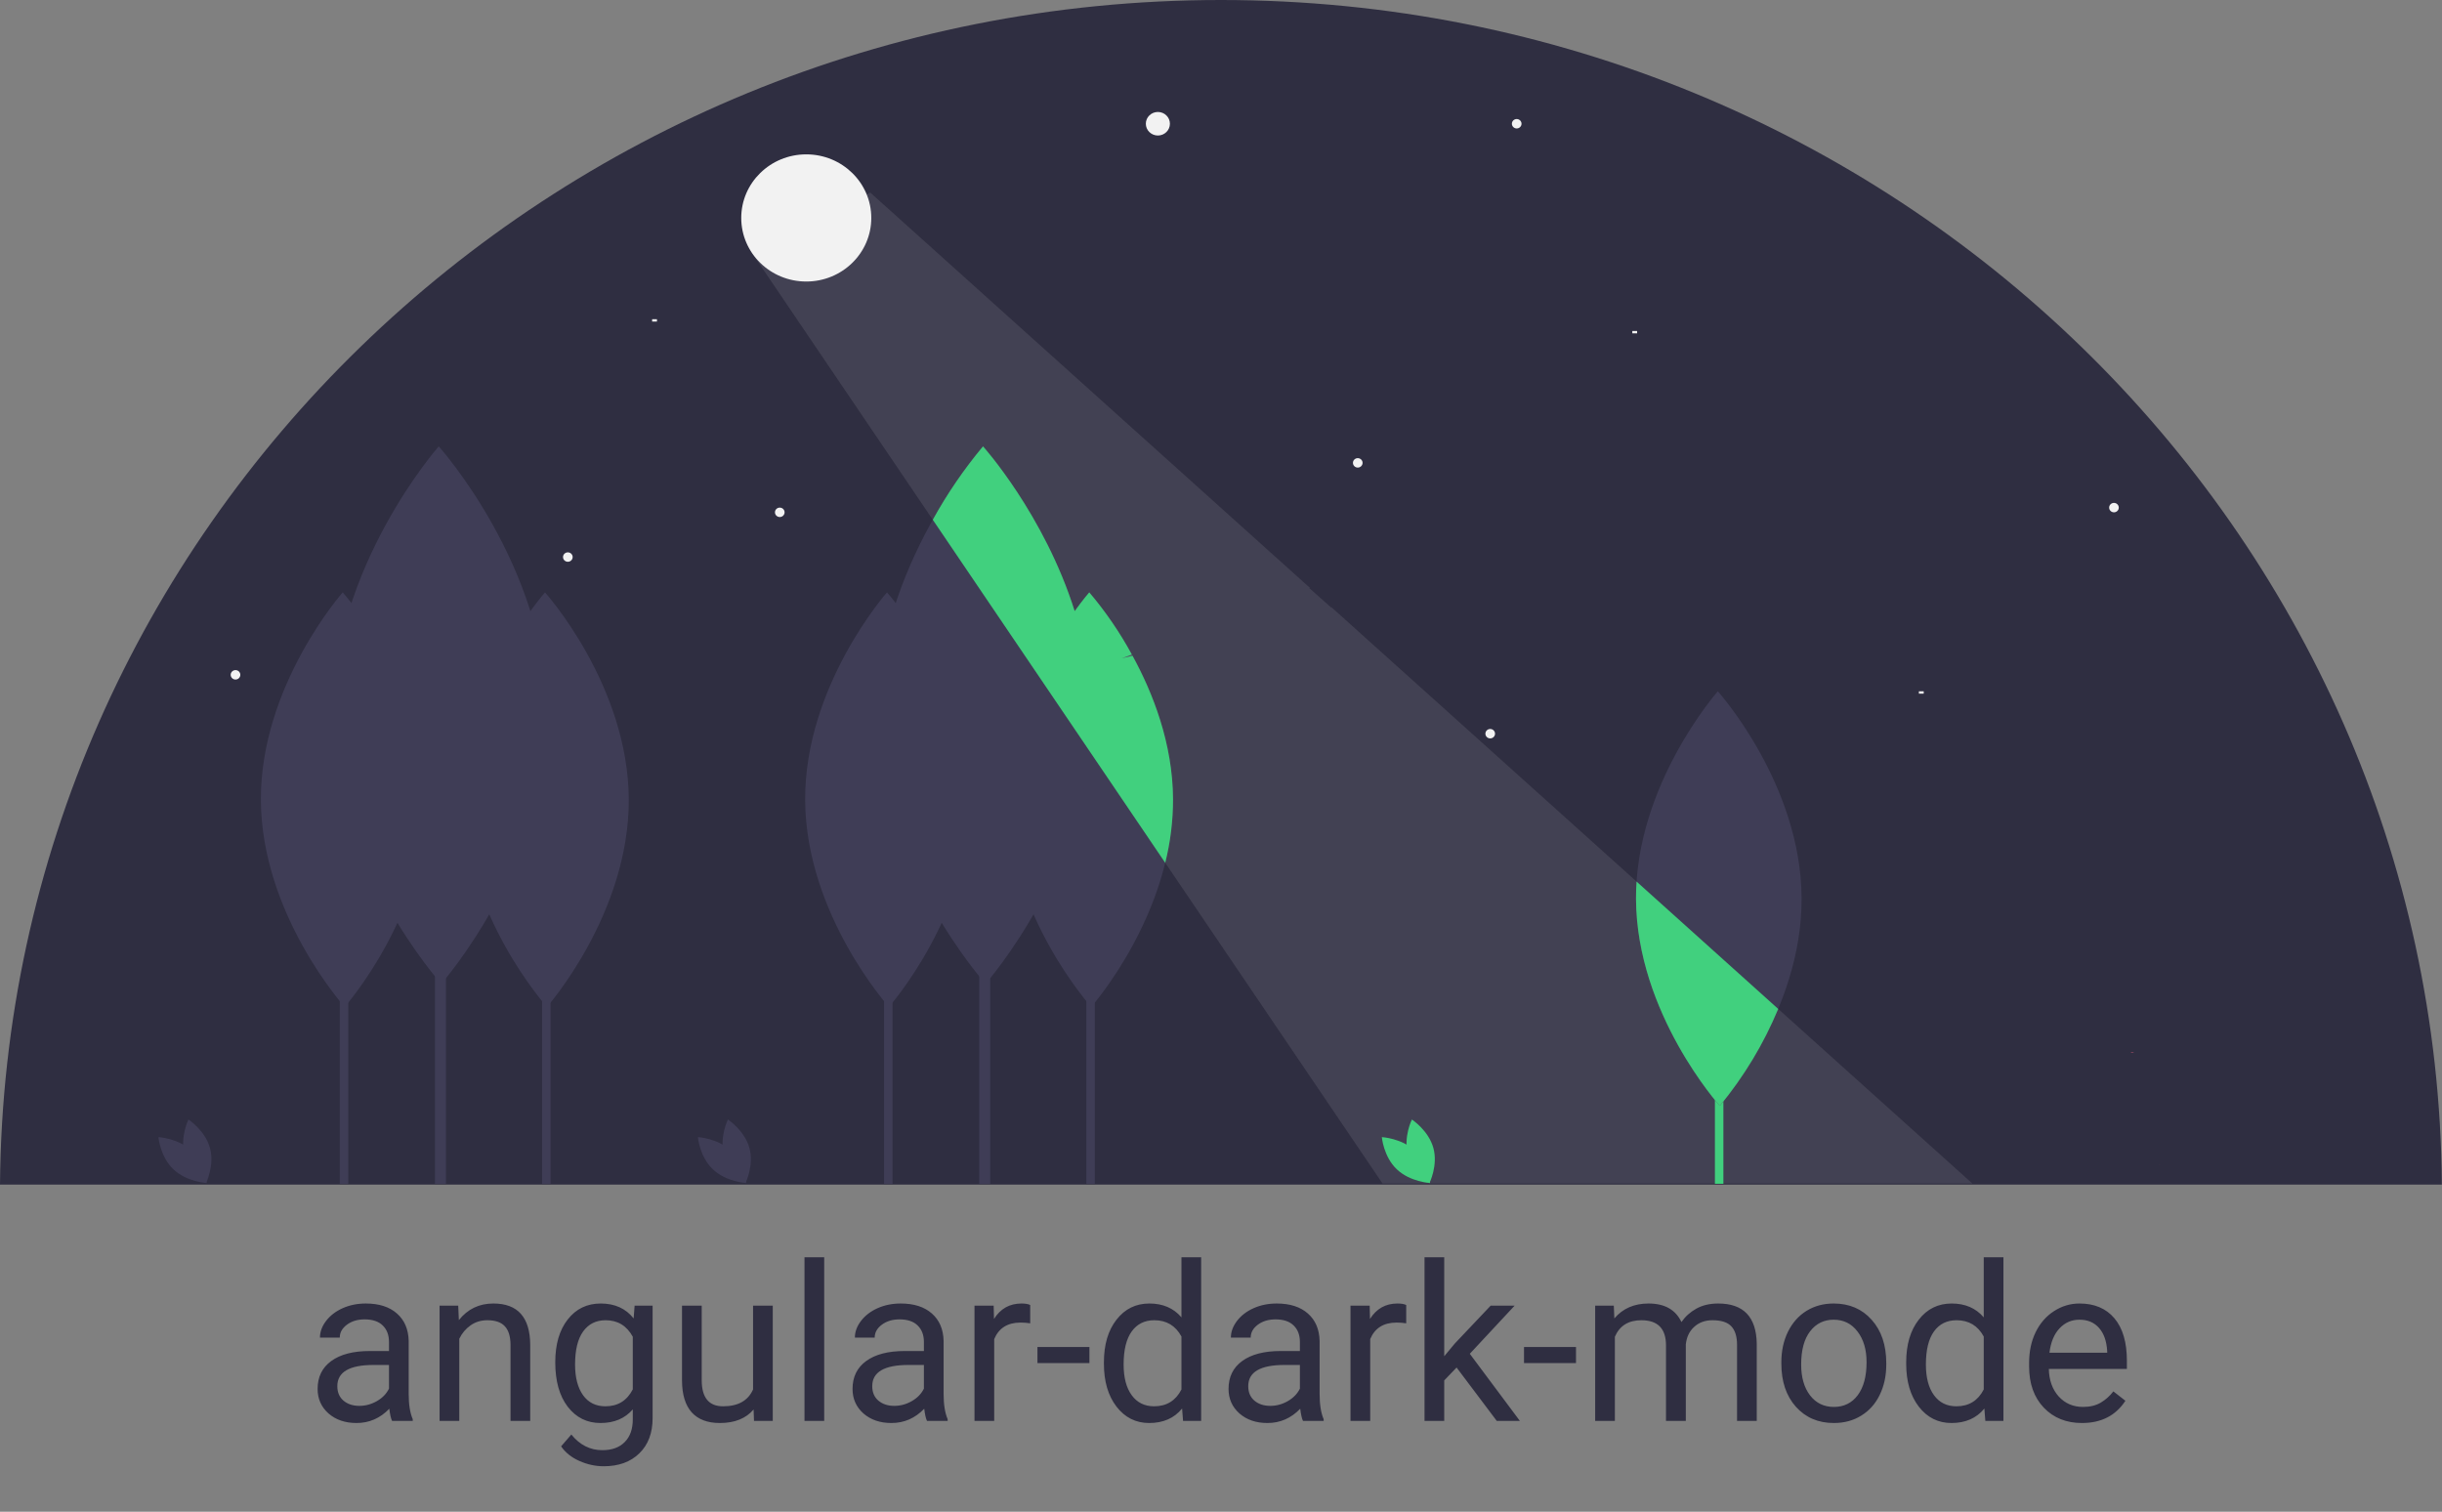 <svg width="806" height="499" viewBox="0 0 806 499" fill="none" xmlns="http://www.w3.org/2000/svg">
<rect x="0" y="0" width="806" height="499" fill="#808080" stroke="none"/>
<g clip-path="url(#clip0)">
<path d="M402.98 0C181.471 0 1.709 174.772 -3.05176e-05 391H805.96C804.25 174.772 624.489 0 402.98 0Z" fill="#2F2E41"/>
<path d="M382.164 44.731C384.359 44.731 386.139 42.991 386.139 40.844C386.139 38.698 384.359 36.958 382.164 36.958C379.97 36.958 378.19 38.698 378.19 40.844C378.19 42.991 379.97 44.731 382.164 44.731Z" fill="#F2F2F2"/>
<path d="M257.37 170.659C258.248 170.659 258.959 169.963 258.959 169.105C258.959 168.246 258.248 167.55 257.37 167.55C256.492 167.55 255.78 168.246 255.78 169.105C255.78 169.963 256.492 170.659 257.37 170.659Z" fill="#F2F2F2"/>
<path d="M491.857 243.729C492.735 243.729 493.447 243.033 493.447 242.174C493.447 241.316 492.735 240.62 491.857 240.62C490.979 240.62 490.267 241.316 490.267 242.174C490.267 243.033 490.979 243.729 491.857 243.729Z" fill="#F2F2F2"/>
<path d="M77.729 224.296C78.607 224.296 79.318 223.6 79.318 222.741C79.318 221.882 78.607 221.186 77.729 221.186C76.851 221.186 76.139 221.882 76.139 222.741C76.139 223.6 76.851 224.296 77.729 224.296Z" fill="#F2F2F2"/>
<path d="M697.729 169.105C698.607 169.105 699.318 168.409 699.318 167.55C699.318 166.691 698.607 165.995 697.729 165.995C696.851 165.995 696.139 166.691 696.139 167.55C696.139 168.409 696.851 169.105 697.729 169.105Z" fill="#F2F2F2"/>
<path d="M187.421 185.429C188.299 185.429 189.011 184.733 189.011 183.874C189.011 183.016 188.299 182.319 187.421 182.319C186.543 182.319 185.831 183.016 185.831 183.874C185.831 184.733 186.543 185.429 187.421 185.429Z" fill="#F2F2F2"/>
<path d="M448.139 154.335C449.017 154.335 449.729 153.639 449.729 152.781C449.729 151.922 449.017 151.226 448.139 151.226C447.261 151.226 446.549 151.922 446.549 152.781C446.549 153.639 447.261 154.335 448.139 154.335Z" fill="#F2F2F2"/>
<path d="M500.6 42.399C501.478 42.399 502.19 41.703 502.19 40.844C502.19 39.986 501.478 39.29 500.6 39.29C499.722 39.29 499.011 39.986 499.011 40.844C499.011 41.703 499.722 42.399 500.6 42.399Z" fill="#F2F2F2"/>
<path d="M169.934 224.296H168.344V225.073H169.934V224.296Z" fill="#F2F2F2"/>
<path d="M216.831 105.363H215.241V106.141H216.831V105.363Z" fill="#F2F2F2"/>
<path d="M331.293 193.979H329.703V194.757H331.293V193.979Z" fill="#F2F2F2"/>
<path d="M634.934 228.182H633.344V228.96H634.934V228.182Z" fill="#F2F2F2"/>
<path d="M540.344 109.25H538.754V110.027H540.344V109.25Z" fill="#F2F2F2"/>
<path d="M181.714 282.702H178.917V390.754H181.714V282.702Z" fill="#3F3D56"/>
<path d="M207.529 263.824C207.707 301.607 180.525 332.359 180.525 332.359C180.525 332.359 153.054 301.853 152.876 264.07C152.698 226.287 179.881 195.534 179.881 195.534C179.881 195.534 207.351 226.04 207.529 263.824Z" fill="#3F3D56"/>
<path d="M147.188 250.669H143.562V390.754H147.188V250.669Z" fill="#3F3D56"/>
<path d="M180.656 235.873C180.887 284.857 145.647 324.727 145.647 324.727C145.647 324.727 110.032 285.177 109.801 236.193C109.57 187.209 144.811 147.339 144.811 147.339C144.811 147.339 180.425 186.889 180.656 235.873Z" fill="#3F3D56"/>
<path d="M568.817 282.702H566.02V390.754H568.817V282.702Z" fill="#2ECC71"/>
<path d="M594.632 296.472C594.81 334.255 567.628 365.007 567.628 365.007C567.628 365.007 540.157 334.501 539.979 296.718C539.801 258.935 566.983 228.182 566.983 228.182C566.983 228.182 594.454 258.688 594.632 296.472Z" fill="#3F3D56"/>
<path d="M114.945 282.702H112.148V390.754H114.945V282.702Z" fill="#3F3D56"/>
<path d="M140.76 263.824C140.938 301.607 113.756 332.359 113.756 332.359C113.756 332.359 86.285 301.853 86.107 264.07C85.929 226.287 113.111 195.534 113.111 195.534C113.111 195.534 140.582 226.04 140.76 263.824Z" fill="#3F3D56"/>
<path d="M361.355 282.702H358.558V390.754H361.355V282.702Z" fill="#3F3D56"/>
<path d="M387.17 263.824C387.349 301.607 360.166 332.359 360.166 332.359C360.166 332.359 332.696 301.853 332.517 264.07C332.339 226.287 359.522 195.534 359.522 195.534C359.522 195.534 386.992 226.04 387.17 263.824Z" fill="#3F3D56"/>
<path d="M326.829 250.669H323.203V390.754H326.829V250.669Z" fill="#3F3D56"/>
<path d="M360.297 235.873C360.528 284.857 325.288 324.727 325.288 324.727C325.288 324.727 289.673 285.177 289.442 236.193C289.211 187.209 324.452 147.339 324.452 147.339C324.452 147.339 360.066 186.889 360.297 235.873Z" fill="#3F3D56"/>
<path d="M294.586 282.702H291.789V390.754H294.586V282.702Z" fill="#3F3D56"/>
<path d="M320.401 263.824C320.579 301.607 293.397 332.359 293.397 332.359C293.397 332.359 265.926 301.853 265.748 264.07C265.57 226.287 292.752 195.534 292.752 195.534C292.752 195.534 320.223 226.04 320.401 263.824Z" fill="#3F3D56"/>
<path d="M586.903 333.021L540.162 290.992C540.036 292.88 539.97 294.789 539.979 296.718C540.157 334.501 567.628 365.007 567.628 365.007C575.626 355.33 582.121 344.552 586.903 333.021Z" fill="#2ECC71"/>
<path d="M238.973 381.115C240.575 386.905 246.06 390.49 246.06 390.49C246.06 390.49 248.949 384.689 247.348 378.9C245.746 373.111 240.261 369.525 240.261 369.525C240.261 369.525 237.372 375.326 238.973 381.115Z" fill="#3F3D56"/>
<path d="M241.326 379.871C245.721 384.055 246.258 390.486 246.258 390.486C246.258 390.486 239.67 390.134 235.275 385.95C230.881 381.767 230.344 375.336 230.344 375.336C230.344 375.336 236.932 375.688 241.326 379.871Z" fill="#3F3D56"/>
<path d="M464.717 381.115C466.318 386.905 471.804 390.49 471.804 390.49C471.804 390.49 474.693 384.689 473.091 378.9C471.49 373.111 466.004 369.525 466.004 369.525C466.004 369.525 463.115 375.326 464.717 381.115Z" fill="#2ECC71"/>
<path d="M467.07 379.871C471.465 384.055 472.001 390.486 472.001 390.486C472.001 390.486 465.413 390.134 461.019 385.95C456.624 381.767 456.088 375.336 456.088 375.336C456.088 375.336 462.676 375.688 467.07 379.871Z" fill="#2ECC71"/>
<path d="M60.922 381.115C62.523 386.905 68.009 390.49 68.009 390.49C68.009 390.49 70.898 384.689 69.296 378.9C67.695 373.111 62.209 369.525 62.209 369.525C62.209 369.525 59.321 375.326 60.922 381.115Z" fill="#3F3D56"/>
<path d="M63.275 379.871C67.67 384.055 68.206 390.486 68.206 390.486C68.206 390.486 61.618 390.134 57.224 385.95C52.829 381.767 52.293 375.336 52.293 375.336C52.293 375.336 58.881 375.688 63.275 379.871Z" fill="#3F3D56"/>
<path d="M307.88 171.564L384.593 284.792C386.307 277.928 387.172 270.889 387.17 263.823C387.084 245.399 380.507 228.707 373.79 216.437L370.241 217.3L373.579 216.054C369.624 208.762 364.914 201.885 359.522 195.534C359.522 195.534 357.564 197.75 354.705 201.718C344.626 169.747 324.452 147.339 324.452 147.339C318.155 154.882 312.606 162.993 307.88 171.564Z" fill="#2ECC71"/>
<path d="M703.971 347.328C704.103 347.305 704.233 347.27 704.363 347.238C703.945 347.187 703.52 347.227 703.119 347.355C703.403 347.38 703.689 347.371 703.971 347.328Z" fill="#FF6584"/>
<path d="M712.737 384.431C712.776 384.466 712.815 384.502 712.855 384.536C712.826 384.495 712.793 384.454 712.767 384.412L712.737 384.431Z" fill="#FF6584"/>
<path opacity="0.1" d="M456.835 216.066L456.834 216.065L439.491 200.47L439.335 200.508L432.39 194.334L432.055 194.238L432.417 194.104L358.558 127.694L287.229 63.556L250.884 82.41L247.911 83.054L291.468 147.339L456.31 390.646H650.99L456.835 216.066Z" fill="#F2F2F2"/>
<path d="M266.113 92.926C277.966 92.926 287.575 83.529 287.575 71.938C287.575 60.346 277.966 50.95 266.113 50.95C254.26 50.95 244.652 60.346 244.652 71.938C244.652 83.529 254.26 92.926 266.113 92.926Z" fill="#F2F2F2"/>
</g>
<path d="M129.406 469C129.031 468.25 128.727 466.914 128.492 464.992C125.469 468.133 121.859 469.703 117.664 469.703C113.914 469.703 110.832 468.648 108.418 466.539C106.027 464.406 104.832 461.711 104.832 458.453C104.832 454.492 106.332 451.422 109.332 449.242C112.355 447.039 116.598 445.938 122.059 445.938H128.387V442.949C128.387 440.676 127.707 438.871 126.348 437.535C124.988 436.176 122.984 435.496 120.336 435.496C118.016 435.496 116.07 436.082 114.5 437.254C112.93 438.426 112.145 439.844 112.145 441.508H105.605C105.605 439.609 106.273 437.781 107.609 436.023C108.969 434.242 110.797 432.836 113.094 431.805C115.414 430.773 117.957 430.258 120.723 430.258C125.105 430.258 128.539 431.359 131.023 433.562C133.508 435.742 134.797 438.754 134.891 442.598V460.105C134.891 463.598 135.336 466.375 136.227 468.438V469H129.406ZM118.613 464.043C120.652 464.043 122.586 463.516 124.414 462.461C126.242 461.406 127.566 460.035 128.387 458.348V450.543H123.289C115.32 450.543 111.336 452.875 111.336 457.539C111.336 459.578 112.016 461.172 113.375 462.32C114.734 463.469 116.48 464.043 118.613 464.043ZM151.238 430.961L151.449 435.742C154.355 432.086 158.152 430.258 162.84 430.258C170.879 430.258 174.934 434.793 175.004 443.863V469H168.5V443.828C168.477 441.086 167.844 439.059 166.602 437.746C165.383 436.434 163.473 435.777 160.871 435.777C158.762 435.777 156.91 436.34 155.316 437.465C153.723 438.59 152.48 440.066 151.59 441.895V469H145.086V430.961H151.238ZM183.266 449.664C183.266 443.734 184.637 439.023 187.379 435.531C190.121 432.016 193.754 430.258 198.277 430.258C202.918 430.258 206.539 431.898 209.141 435.18L209.457 430.961H215.398V468.086C215.398 473.008 213.934 476.887 211.004 479.723C208.098 482.559 204.184 483.977 199.262 483.977C196.52 483.977 193.836 483.391 191.211 482.219C188.586 481.047 186.582 479.441 185.199 477.402L188.574 473.5C191.363 476.945 194.773 478.668 198.805 478.668C201.969 478.668 204.43 477.777 206.188 475.996C207.969 474.215 208.859 471.707 208.859 468.473V465.203C206.258 468.203 202.707 469.703 198.207 469.703C193.754 469.703 190.145 467.91 187.379 464.324C184.637 460.738 183.266 455.852 183.266 449.664ZM189.805 450.402C189.805 454.691 190.684 458.066 192.441 460.527C194.199 462.965 196.66 464.184 199.824 464.184C203.926 464.184 206.938 462.32 208.859 458.594V441.227C206.867 437.594 203.879 435.777 199.895 435.777C196.73 435.777 194.258 437.008 192.477 439.469C190.695 441.93 189.805 445.574 189.805 450.402ZM248.727 465.238C246.195 468.215 242.48 469.703 237.582 469.703C233.527 469.703 230.434 468.531 228.301 466.188C226.191 463.82 225.125 460.328 225.102 455.711V430.961H231.605V455.535C231.605 461.301 233.949 464.184 238.637 464.184C243.605 464.184 246.91 462.332 248.551 458.629V430.961H255.055V469H248.867L248.727 465.238ZM272.035 469H265.531V415H272.035V469ZM305.961 469C305.586 468.25 305.281 466.914 305.047 464.992C302.023 468.133 298.414 469.703 294.219 469.703C290.469 469.703 287.387 468.648 284.973 466.539C282.582 464.406 281.387 461.711 281.387 458.453C281.387 454.492 282.887 451.422 285.887 449.242C288.91 447.039 293.152 445.938 298.613 445.938H304.941V442.949C304.941 440.676 304.262 438.871 302.902 437.535C301.543 436.176 299.539 435.496 296.891 435.496C294.57 435.496 292.625 436.082 291.055 437.254C289.484 438.426 288.699 439.844 288.699 441.508H282.16C282.16 439.609 282.828 437.781 284.164 436.023C285.523 434.242 287.352 432.836 289.648 431.805C291.969 430.773 294.512 430.258 297.277 430.258C301.66 430.258 305.094 431.359 307.578 433.562C310.062 435.742 311.352 438.754 311.445 442.598V460.105C311.445 463.598 311.891 466.375 312.781 468.438V469H305.961ZM295.168 464.043C297.207 464.043 299.141 463.516 300.969 462.461C302.797 461.406 304.121 460.035 304.941 458.348V450.543H299.844C291.875 450.543 287.891 452.875 287.891 457.539C287.891 459.578 288.57 461.172 289.93 462.32C291.289 463.469 293.035 464.043 295.168 464.043ZM340.027 436.797C339.043 436.633 337.977 436.551 336.828 436.551C332.562 436.551 329.668 438.367 328.145 442V469H321.641V430.961H327.969L328.074 435.355C330.207 431.957 333.23 430.258 337.145 430.258C338.41 430.258 339.371 430.422 340.027 430.75V436.797ZM359.574 449.91H342.418V444.602H359.574V449.91ZM364.355 449.664C364.355 443.828 365.738 439.141 368.504 435.602C371.27 432.039 374.891 430.258 379.367 430.258C383.82 430.258 387.348 431.781 389.949 434.828V415H396.453V469H390.477L390.16 464.922C387.559 468.109 383.938 469.703 379.297 469.703C374.891 469.703 371.293 467.898 368.504 464.289C365.738 460.68 364.355 455.969 364.355 450.156V449.664ZM370.859 450.402C370.859 454.715 371.75 458.09 373.531 460.527C375.312 462.965 377.773 464.184 380.914 464.184C385.039 464.184 388.051 462.332 389.949 458.629V441.156C388.004 437.57 385.016 435.777 380.984 435.777C377.797 435.777 375.312 437.008 373.531 439.469C371.75 441.93 370.859 445.574 370.859 450.402ZM430.062 469C429.688 468.25 429.383 466.914 429.148 464.992C426.125 468.133 422.516 469.703 418.32 469.703C414.57 469.703 411.488 468.648 409.074 466.539C406.684 464.406 405.488 461.711 405.488 458.453C405.488 454.492 406.988 451.422 409.988 449.242C413.012 447.039 417.254 445.938 422.715 445.938H429.043V442.949C429.043 440.676 428.363 438.871 427.004 437.535C425.645 436.176 423.641 435.496 420.992 435.496C418.672 435.496 416.727 436.082 415.156 437.254C413.586 438.426 412.801 439.844 412.801 441.508H406.262C406.262 439.609 406.93 437.781 408.266 436.023C409.625 434.242 411.453 432.836 413.75 431.805C416.07 430.773 418.613 430.258 421.379 430.258C425.762 430.258 429.195 431.359 431.68 433.562C434.164 435.742 435.453 438.754 435.547 442.598V460.105C435.547 463.598 435.992 466.375 436.883 468.438V469H430.062ZM419.27 464.043C421.309 464.043 423.242 463.516 425.07 462.461C426.898 461.406 428.223 460.035 429.043 458.348V450.543H423.945C415.977 450.543 411.992 452.875 411.992 457.539C411.992 459.578 412.672 461.172 414.031 462.32C415.391 463.469 417.137 464.043 419.27 464.043ZM464.129 436.797C463.145 436.633 462.078 436.551 460.93 436.551C456.664 436.551 453.77 438.367 452.246 442V469H445.742V430.961H452.07L452.176 435.355C454.309 431.957 457.332 430.258 461.246 430.258C462.512 430.258 463.473 430.422 464.129 430.75V436.797ZM480.758 451.387L476.68 455.641V469H470.176V415H476.68V447.66L480.16 443.477L492.008 430.961H499.918L485.117 446.852L501.641 469H494.012L480.758 451.387ZM520.168 449.91H503.012V444.602H520.168V449.91ZM532.648 430.961L532.824 435.18C535.613 431.898 539.375 430.258 544.109 430.258C549.43 430.258 553.051 432.297 554.973 436.375C556.238 434.547 557.879 433.07 559.895 431.945C561.934 430.82 564.336 430.258 567.102 430.258C575.445 430.258 579.688 434.676 579.828 443.512V469H573.324V443.898C573.324 441.18 572.703 439.152 571.461 437.816C570.219 436.457 568.133 435.777 565.203 435.777C562.789 435.777 560.785 436.504 559.191 437.957C557.598 439.387 556.672 441.32 556.414 443.758V469H549.875V444.074C549.875 438.543 547.168 435.777 541.754 435.777C537.488 435.777 534.57 437.594 533 441.227V469H526.496V430.961H532.648ZM587.949 449.629C587.949 445.902 588.676 442.551 590.129 439.574C591.605 436.598 593.645 434.301 596.246 432.684C598.871 431.066 601.859 430.258 605.211 430.258C610.391 430.258 614.574 432.051 617.762 435.637C620.973 439.223 622.578 443.992 622.578 449.945V450.402C622.578 454.105 621.863 457.434 620.434 460.387C619.027 463.316 617 465.602 614.352 467.242C611.727 468.883 608.703 469.703 605.281 469.703C600.125 469.703 595.941 467.91 592.73 464.324C589.543 460.738 587.949 455.992 587.949 450.086V449.629ZM594.488 450.402C594.488 454.621 595.461 458.008 597.406 460.562C599.375 463.117 602 464.395 605.281 464.395C608.586 464.395 611.211 463.105 613.156 460.527C615.102 457.926 616.074 454.293 616.074 449.629C616.074 445.457 615.078 442.082 613.086 439.504C611.117 436.902 608.492 435.602 605.211 435.602C602 435.602 599.41 436.879 597.441 439.434C595.473 441.988 594.488 445.645 594.488 450.402ZM629.152 449.664C629.152 443.828 630.535 439.141 633.301 435.602C636.066 432.039 639.688 430.258 644.164 430.258C648.617 430.258 652.145 431.781 654.746 434.828V415H661.25V469H655.273L654.957 464.922C652.355 468.109 648.734 469.703 644.094 469.703C639.688 469.703 636.09 467.898 633.301 464.289C630.535 460.68 629.152 455.969 629.152 450.156V449.664ZM635.656 450.402C635.656 454.715 636.547 458.09 638.328 460.527C640.109 462.965 642.57 464.184 645.711 464.184C649.836 464.184 652.848 462.332 654.746 458.629V441.156C652.801 437.57 649.812 435.777 645.781 435.777C642.594 435.777 640.109 437.008 638.328 439.469C636.547 441.93 635.656 445.574 635.656 450.402ZM687.16 469.703C682.004 469.703 677.809 468.016 674.574 464.641C671.34 461.242 669.723 456.707 669.723 451.035V449.84C669.723 446.066 670.438 442.703 671.867 439.75C673.32 436.773 675.336 434.453 677.914 432.789C680.516 431.102 683.328 430.258 686.352 430.258C691.297 430.258 695.141 431.887 697.883 435.145C700.625 438.402 701.996 443.066 701.996 449.137V451.844H676.227C676.32 455.594 677.41 458.629 679.496 460.949C681.605 463.246 684.277 464.395 687.512 464.395C689.809 464.395 691.754 463.926 693.348 462.988C694.941 462.051 696.336 460.809 697.531 459.262L701.504 462.355C698.316 467.254 693.535 469.703 687.16 469.703ZM686.352 435.602C683.727 435.602 681.523 436.562 679.742 438.484C677.961 440.383 676.859 443.055 676.438 446.5H695.492V446.008C695.305 442.703 694.414 440.148 692.82 438.344C691.227 436.516 689.07 435.602 686.352 435.602Z" fill="#2F2E41"/>
<defs>
<clipPath id="clip0">
<rect width="806" height="391" fill="white"/>
</clipPath>
</defs>
</svg>
